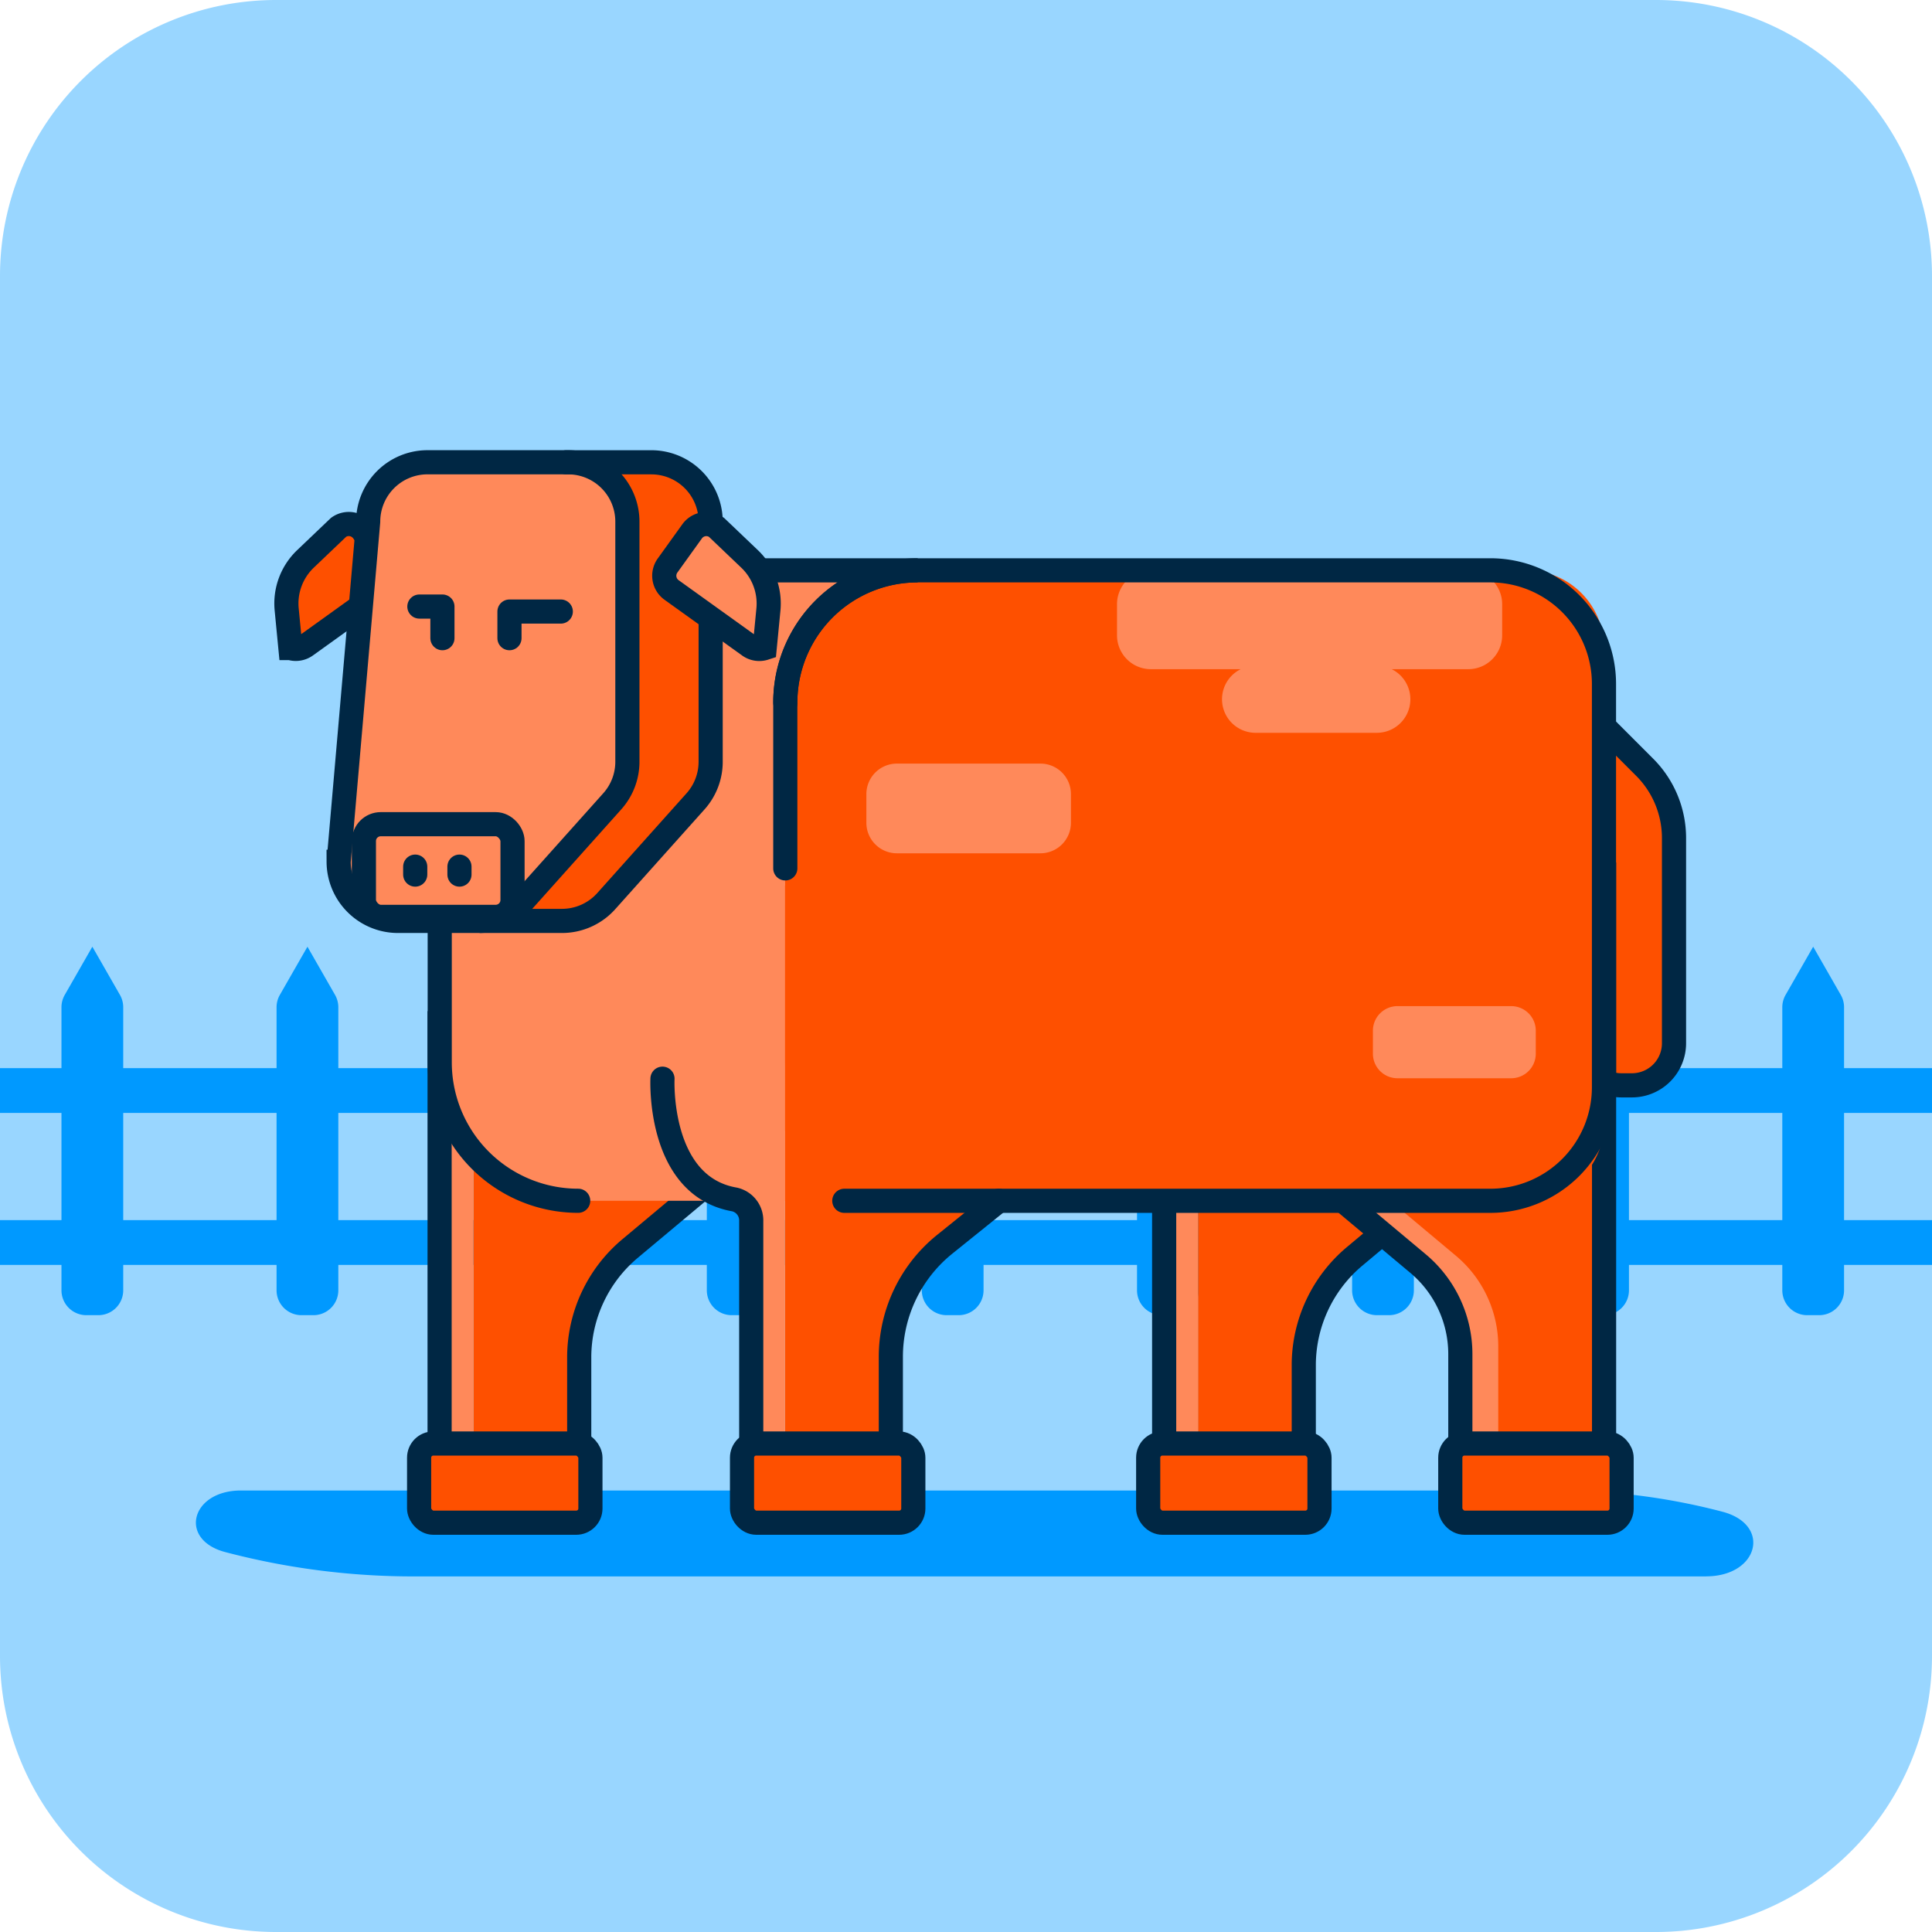 <svg id="Illustration_Agropecuario" xmlns="http://www.w3.org/2000/svg" xmlns:xlink="http://www.w3.org/1999/xlink" width="60" height="60" viewBox="0 0 60 60">
  <defs>
    <clipPath id="clip-path">
      <rect id="Rectángulo_3582" data-name="Rectángulo 3582" width="60" height="60" fill="none"/>
    </clipPath>
  </defs>
  <g id="Grupo_2580" data-name="Grupo 2580">
    <g id="Grupo_2554" data-name="Grupo 2554" clip-path="url(#clip-path)">
      <path id="Trazado_19270" data-name="Trazado 19270" d="M8.571,0H51.428A8.572,8.572,0,0,1,60,8.571V51.429A8.572,8.572,0,0,1,51.428,60H8.571A8.571,8.571,0,0,1,0,51.429V8.571A8.571,8.571,0,0,1,8.571,0" fill="#99d6ff"/>
      <path id="Trazado_19271" data-name="Trazado 19271" d="M52.983,48.957H12.863A22.949,22.949,0,0,1,6.99,48.2c-1.454-.387-1.061-1.911.492-1.911H48.361a20.057,20.057,0,0,1,5.138.661c1.526.406,1.114,2.005-.516,2.005" fill="#09f"/>
      <rect id="Rectángulo_3572" data-name="Rectángulo 3572" width="60" height="1.391" transform="translate(0 33.172)" fill="#09f"/>
      <rect id="Rectángulo_3573" data-name="Rectángulo 3573" width="60" height="1.391" transform="translate(0 37.892)" fill="#09f"/>
      <path id="Trazado_19272" data-name="Trazado 19272" d="M3.058,40.844H2.682a.773.773,0,0,1-.773-.773V31.285a.774.774,0,0,1,.1-.384l.859-1.5.859,1.5a.774.774,0,0,1,.1.384v8.786a.773.773,0,0,1-.773.773" fill="#09f"/>
      <path id="Trazado_19273" data-name="Trazado 19273" d="M9.738,40.844H9.362a.773.773,0,0,1-.773-.773V31.285a.774.774,0,0,1,.1-.384l.859-1.5.859,1.5a.774.774,0,0,1,.1.384v8.786a.773.773,0,0,1-.773.773" fill="#09f"/>
      <path id="Trazado_19274" data-name="Trazado 19274" d="M16.419,40.844h-.377a.773.773,0,0,1-.772-.773V31.285a.774.774,0,0,1,.1-.384l.858-1.5.86,1.5a.784.784,0,0,1,.1.384v8.786a.773.773,0,0,1-.772.773" fill="#09f"/>
      <path id="Trazado_19275" data-name="Trazado 19275" d="M23.1,40.844h-.376a.773.773,0,0,1-.773-.773V31.285a.774.774,0,0,1,.1-.384l.859-1.5.859,1.5a.774.774,0,0,1,.1.384v8.786a.773.773,0,0,1-.773.773" fill="#09f"/>
      <path id="Trazado_19276" data-name="Trazado 19276" d="M29.779,40.844H29.4a.773.773,0,0,1-.773-.773V31.285a.774.774,0,0,1,.1-.384l.859-1.5.859,1.5a.774.774,0,0,1,.1.384v8.786a.773.773,0,0,1-.773.773" fill="#09f"/>
      <path id="Trazado_19277" data-name="Trazado 19277" d="M36.46,40.844h-.376a.773.773,0,0,1-.773-.773V31.285a.774.774,0,0,1,.1-.384l.859-1.5.859,1.5a.774.774,0,0,1,.1.384v8.786a.773.773,0,0,1-.773.773" fill="#09f"/>
      <path id="Trazado_19278" data-name="Trazado 19278" d="M43.14,40.844h-.376a.773.773,0,0,1-.773-.773V31.285a.774.774,0,0,1,.1-.384l.859-1.5.859,1.5a.774.774,0,0,1,.1.384v8.786a.773.773,0,0,1-.773.773" fill="#09f"/>
      <path id="Trazado_19279" data-name="Trazado 19279" d="M49.82,40.844h-.376a.773.773,0,0,1-.773-.773V31.285a.774.774,0,0,1,.1-.384l.859-1.5.859,1.5a.774.774,0,0,1,.1.384v8.786a.773.773,0,0,1-.773.773" fill="#09f"/>
      <path id="Trazado_19280" data-name="Trazado 19280" d="M56.5,40.844h-.376a.773.773,0,0,1-.773-.773V31.285a.774.774,0,0,1,.1-.384l.859-1.5.859,1.5a.774.774,0,0,1,.1.384v8.786a.773.773,0,0,1-.773.773" fill="#09f"/>
      <path id="Trazado_19281" data-name="Trazado 19281" d="M50.681,33.82h-.324a1.307,1.307,0,0,1-1.307-1.307V26.069l-2.957-2.958,2.077-2.077,2.906,2.907a3.112,3.112,0,0,1,.912,2.2v6.371a1.307,1.307,0,0,1-1.307,1.307" fill="#fe5000"/>
      <path id="Trazado_19282" data-name="Trazado 19282" d="M50.681,33.706h-.324A1.307,1.307,0,0,1,49.05,32.4V25.955L46.093,23,48.17,20.92l2.906,2.907a3.112,3.112,0,0,1,.912,2.2V32.4A1.307,1.307,0,0,1,50.681,33.706Z" fill="none" stroke="#002744" stroke-linecap="round" stroke-miterlimit="10" stroke-width="0.75"/>
      <path id="Trazado_19283" data-name="Trazado 19283" d="M37.205,27.5V44.858H40.49v-2.7a4.411,4.411,0,0,1,1.582-3.385l3.1-2.594Z" fill="#fe5000"/>
      <rect id="Rectángulo_3574" data-name="Rectángulo 3574" width="1.051" height="13.081" transform="translate(36.154 31.777)" fill="#ff895a"/>
      <path id="Trazado_19284" data-name="Trazado 19284" d="M37.205,27.744V32.02H36.154V45.1H40.49V42.4a4.411,4.411,0,0,1,1.582-3.385l3.1-2.594Z" fill="none" stroke="#002744" stroke-linecap="round" stroke-miterlimit="10" stroke-width="0.75"/>
      <path id="Trazado_19285" data-name="Trazado 19285" d="M48.637,27.5V44.858H45.352V41.81A3.671,3.671,0,0,0,44.038,39L40.671,36.18Z" fill="#ff895a"/>
      <path id="Trazado_19286" data-name="Trazado 19286" d="M49.815,27.5V44.858H46.53V41.81A3.671,3.671,0,0,0,45.216,39L41.849,36.18Z" fill="#fe5000"/>
      <path id="Trazado_19287" data-name="Trazado 19287" d="M48.637,29.028V27.744l-7.966,8.679,3.367,2.818a3.668,3.668,0,0,1,1.314,2.813V45.1h4.464V27.744Z" fill="none" stroke="#002744" stroke-linecap="round" stroke-miterlimit="10" stroke-width="0.75"/>
      <path id="Trazado_19288" data-name="Trazado 19288" d="M14.7,27.5V44.858h3.285v-2.7a4.411,4.411,0,0,1,1.582-3.385l3.1-2.594Z" fill="#fe5000"/>
      <rect id="Rectángulo_3575" data-name="Rectángulo 3575" width="1.051" height="13.081" transform="translate(13.652 31.777)" fill="#ff895a"/>
      <path id="Trazado_19289" data-name="Trazado 19289" d="M14.7,27.5v4.276H13.652V44.858h4.336v-2.7a4.413,4.413,0,0,1,1.581-3.385l3.1-2.594Z" fill="none" stroke="#002744" stroke-linecap="round" stroke-miterlimit="10" stroke-width="0.75"/>
      <path id="Trazado_19290" data-name="Trazado 19290" d="M47.408,37.291H23.839V17.712H47.408a2.407,2.407,0,0,1,2.407,2.407V34.884a2.407,2.407,0,0,1-2.407,2.407" fill="#fe5000"/>
      <path id="Trazado_19291" data-name="Trazado 19291" d="M45.6,17.713h-9.86a1.05,1.05,0,0,0-1.05,1.051v.967a1.051,1.051,0,0,0,1.05,1.051h2.791A1.042,1.042,0,0,0,39,22.758h3.748a1.042,1.042,0,0,0,.472-1.976H45.6a1.052,1.052,0,0,0,1.051-1.051v-.967A1.051,1.051,0,0,0,45.6,17.713" fill="#ff895a"/>
      <path id="Trazado_19292" data-name="Trazado 19292" d="M28.689,37.291H17.953a4.3,4.3,0,0,1-4.3-4.308V21.824a4.11,4.11,0,0,1,4.111-4.111H28.5a4.115,4.115,0,0,0-4.117,4.111V32.983a4.31,4.31,0,0,0,4.308,4.308" fill="#ff895a"/>
      <path id="Trazado_19293" data-name="Trazado 19293" d="M24.381,27.5V44.858h3.285v-2.7a4.411,4.411,0,0,1,1.582-3.385l3.1-2.594Z" fill="#fe5000"/>
      <rect id="Rectángulo_3576" data-name="Rectángulo 3576" width="1.051" height="9.736" transform="translate(23.33 35.122)" fill="#ff895a"/>
      <path id="Trazado_19294" data-name="Trazado 19294" d="M24.389,21.825A4.106,4.106,0,0,1,28.5,17.712H46.288a3.53,3.53,0,0,1,3.525,3.54v12.5a3.529,3.529,0,0,1-3.525,3.54H26.221" fill="none" stroke="#002744" stroke-linecap="round" stroke-miterlimit="10" stroke-width="0.75"/>
      <path id="Trazado_19295" data-name="Trazado 19295" d="M17.956,37.291a4.3,4.3,0,0,1-4.3-4.3V21.825a4.105,4.105,0,0,1,4.113-4.112H28.5a4.1,4.1,0,0,0-4.112,4.112v5.143" fill="none" stroke="#002744" stroke-linecap="round" stroke-miterlimit="10" stroke-width="0.75"/>
      <path id="Trazado_19296" data-name="Trazado 19296" d="M9.5,20.051l2.409-1.73a.543.543,0,0,0,.124-.757L11.273,16.5a.542.542,0,0,0-.757-.125l-1.027.98a1.915,1.915,0,0,0-.586,1.57l.116,1.2a.539.539,0,0,0,.484-.075" fill="#fe5000"/>
      <path id="Trazado_19297" data-name="Trazado 19297" d="M9.5,20.051l2.409-1.73a.543.543,0,0,0,.124-.757L11.273,16.5a.542.542,0,0,0-.757-.125l-1.027.98a1.915,1.915,0,0,0-.586,1.57l.116,1.2A.539.539,0,0,0,9.5,20.051Z" fill="none" stroke="#002744" stroke-linecap="round" stroke-miterlimit="10" stroke-width="0.75"/>
      <path id="Trazado_19298" data-name="Trazado 19298" d="M20.228,14.356H14.947A1.843,1.843,0,0,0,13.1,16.2V26.762A1.843,1.843,0,0,0,14.947,28.6h2.507a1.842,1.842,0,0,0,1.373-.614l2.774-3.1a1.842,1.842,0,0,0,.47-1.23V16.2a1.843,1.843,0,0,0-1.843-1.843" fill="#fe5000"/>
      <path id="Trazado_19299" data-name="Trazado 19299" d="M17.641,14.356H13.277A1.843,1.843,0,0,0,11.434,16.2l-.917,10.563A1.843,1.843,0,0,0,12.36,28.6h2.507a1.842,1.842,0,0,0,1.373-.614l2.774-3.1a1.842,1.842,0,0,0,.47-1.23V16.2a1.843,1.843,0,0,0-1.843-1.843" fill="#ff895a"/>
      <path id="Trazado_19300" data-name="Trazado 19300" d="M14.946,28.6h2.507a1.845,1.845,0,0,0,1.373-.613l2.774-3.1a1.842,1.842,0,0,0,.47-1.23V16.2a1.843,1.843,0,0,0-1.843-1.843h-2.64" fill="none" stroke="#002744" stroke-linecap="round" stroke-miterlimit="10" stroke-width="0.75"/>
      <path id="Trazado_19301" data-name="Trazado 19301" d="M17.641,14.356H13.277A1.843,1.843,0,0,0,11.434,16.2l-.917,10.563A1.843,1.843,0,0,0,12.36,28.6h2.507a1.842,1.842,0,0,0,1.373-.614l2.774-3.1a1.842,1.842,0,0,0,.47-1.23V16.2A1.843,1.843,0,0,0,17.641,14.356Z" fill="none" stroke="#002744" stroke-linecap="round" stroke-miterlimit="10" stroke-width="0.75"/>
      <rect id="Rectángulo_3577" data-name="Rectángulo 3577" width="4.616" height="2.878" rx="0.524" transform="translate(11.301 25.596)" fill="none" stroke="#002744" stroke-linecap="round" stroke-miterlimit="10" stroke-width="0.75"/>
      <line id="Línea_6537" data-name="Línea 6537" y2="0.247" transform="translate(12.895 26.914)" fill="none" stroke="#002744" stroke-linecap="round" stroke-miterlimit="10" stroke-width="0.75"/>
      <line id="Línea_6538" data-name="Línea 6538" y2="0.247" transform="translate(14.269 26.914)" fill="none" stroke="#002744" stroke-linecap="round" stroke-miterlimit="10" stroke-width="0.75"/>
      <path id="Trazado_19302" data-name="Trazado 19302" d="M15.822,19.819v-.827h1.594" fill="none" stroke="#002744" stroke-linecap="round" stroke-linejoin="round" stroke-width="0.75"/>
      <path id="Trazado_19303" data-name="Trazado 19303" d="M13.024,18.837h.716v.982" fill="none" stroke="#002744" stroke-linecap="round" stroke-linejoin="round" stroke-width="0.75"/>
      <path id="Trazado_19304" data-name="Trazado 19304" d="M23.264,20.051l-2.409-1.73a.543.543,0,0,1-.124-.757l.763-1.062a.542.542,0,0,1,.757-.125l1.027.98a1.915,1.915,0,0,1,.586,1.57l-.116,1.2a.539.539,0,0,1-.484-.075" fill="#ff895a"/>
      <path id="Trazado_19305" data-name="Trazado 19305" d="M23.264,20.051l-2.409-1.73a.543.543,0,0,1-.124-.757l.763-1.062a.542.542,0,0,1,.757-.125l1.027.98a1.915,1.915,0,0,1,.586,1.57l-.116,1.2A.539.539,0,0,1,23.264,20.051Z" fill="none" stroke="#002744" stroke-linecap="round" stroke-miterlimit="10" stroke-width="0.75"/>
      <path id="Trazado_19306" data-name="Trazado 19306" d="M20.574,33.5s-.161,3.335,2.24,3.751a.667.667,0,0,1,.516.673v6.937h4.336V42.136a4.487,4.487,0,0,1,1.672-3.493l1.68-1.352" fill="none" stroke="#002744" stroke-linecap="round" stroke-miterlimit="10" stroke-width="0.75"/>
      <path id="Trazado_19307" data-name="Trazado 19307" d="M32.311,26.5H27.854a.948.948,0,0,1-.948-.948v-.889a.948.948,0,0,1,.948-.949h4.457a.948.948,0,0,1,.948.949v.889a.948.948,0,0,1-.948.948" fill="#ff895a"/>
      <path id="Trazado_19308" data-name="Trazado 19308" d="M46.937,33.486H43.4a.763.763,0,0,1-.763-.762v-.715a.763.763,0,0,1,.763-.763h3.532a.763.763,0,0,1,.763.763v.715a.763.763,0,0,1-.763.762" fill="#ff895a"/>
      <path id="Trazado_19309" data-name="Trazado 19309" d="M27.923,47.289H23.485a.44.44,0,0,1-.441-.441V45.27a.441.441,0,0,1,.441-.441h4.438a.441.441,0,0,1,.441.441v1.578a.44.44,0,0,1-.441.441" fill="#fe5000"/>
      <rect id="Rectángulo_3578" data-name="Rectángulo 3578" width="5.32" height="2.46" rx="0.441" transform="translate(23.044 44.829)" fill="none" stroke="#002744" stroke-linecap="round" stroke-miterlimit="10" stroke-width="0.75"/>
      <path id="Trazado_19310" data-name="Trazado 19310" d="M17.9,47.289H13.457a.44.44,0,0,1-.441-.441V45.27a.441.441,0,0,1,.441-.441H17.9a.441.441,0,0,1,.441.441v1.578a.44.44,0,0,1-.441.441" fill="#fe5000"/>
      <rect id="Rectángulo_3579" data-name="Rectángulo 3579" width="5.32" height="2.46" rx="0.441" transform="translate(13.016 44.829)" fill="none" stroke="#002744" stroke-linecap="round" stroke-miterlimit="10" stroke-width="0.75"/>
      <path id="Trazado_19311" data-name="Trazado 19311" d="M40.537,47.289H36.1a.44.44,0,0,1-.441-.441V45.27a.441.441,0,0,1,.441-.441h4.438a.441.441,0,0,1,.441.441v1.578a.44.44,0,0,1-.441.441" fill="#fe5000"/>
      <rect id="Rectángulo_3580" data-name="Rectángulo 3580" width="5.32" height="2.46" rx="0.441" transform="translate(35.658 44.829)" fill="none" stroke="#002744" stroke-linecap="round" stroke-miterlimit="10" stroke-width="0.75"/>
      <path id="Trazado_19312" data-name="Trazado 19312" d="M49.919,47.289H45.481a.44.44,0,0,1-.441-.441V45.27a.441.441,0,0,1,.441-.441h4.438a.441.441,0,0,1,.441.441v1.578a.44.44,0,0,1-.441.441" fill="#fe5000"/>
      <rect id="Rectángulo_3581" data-name="Rectángulo 3581" width="5.32" height="2.46" rx="0.441" transform="translate(45.04 44.829)" fill="none" stroke="#002744" stroke-linecap="round" stroke-miterlimit="10" stroke-width="0.75"/>
    </g>
  </g>
</svg>
